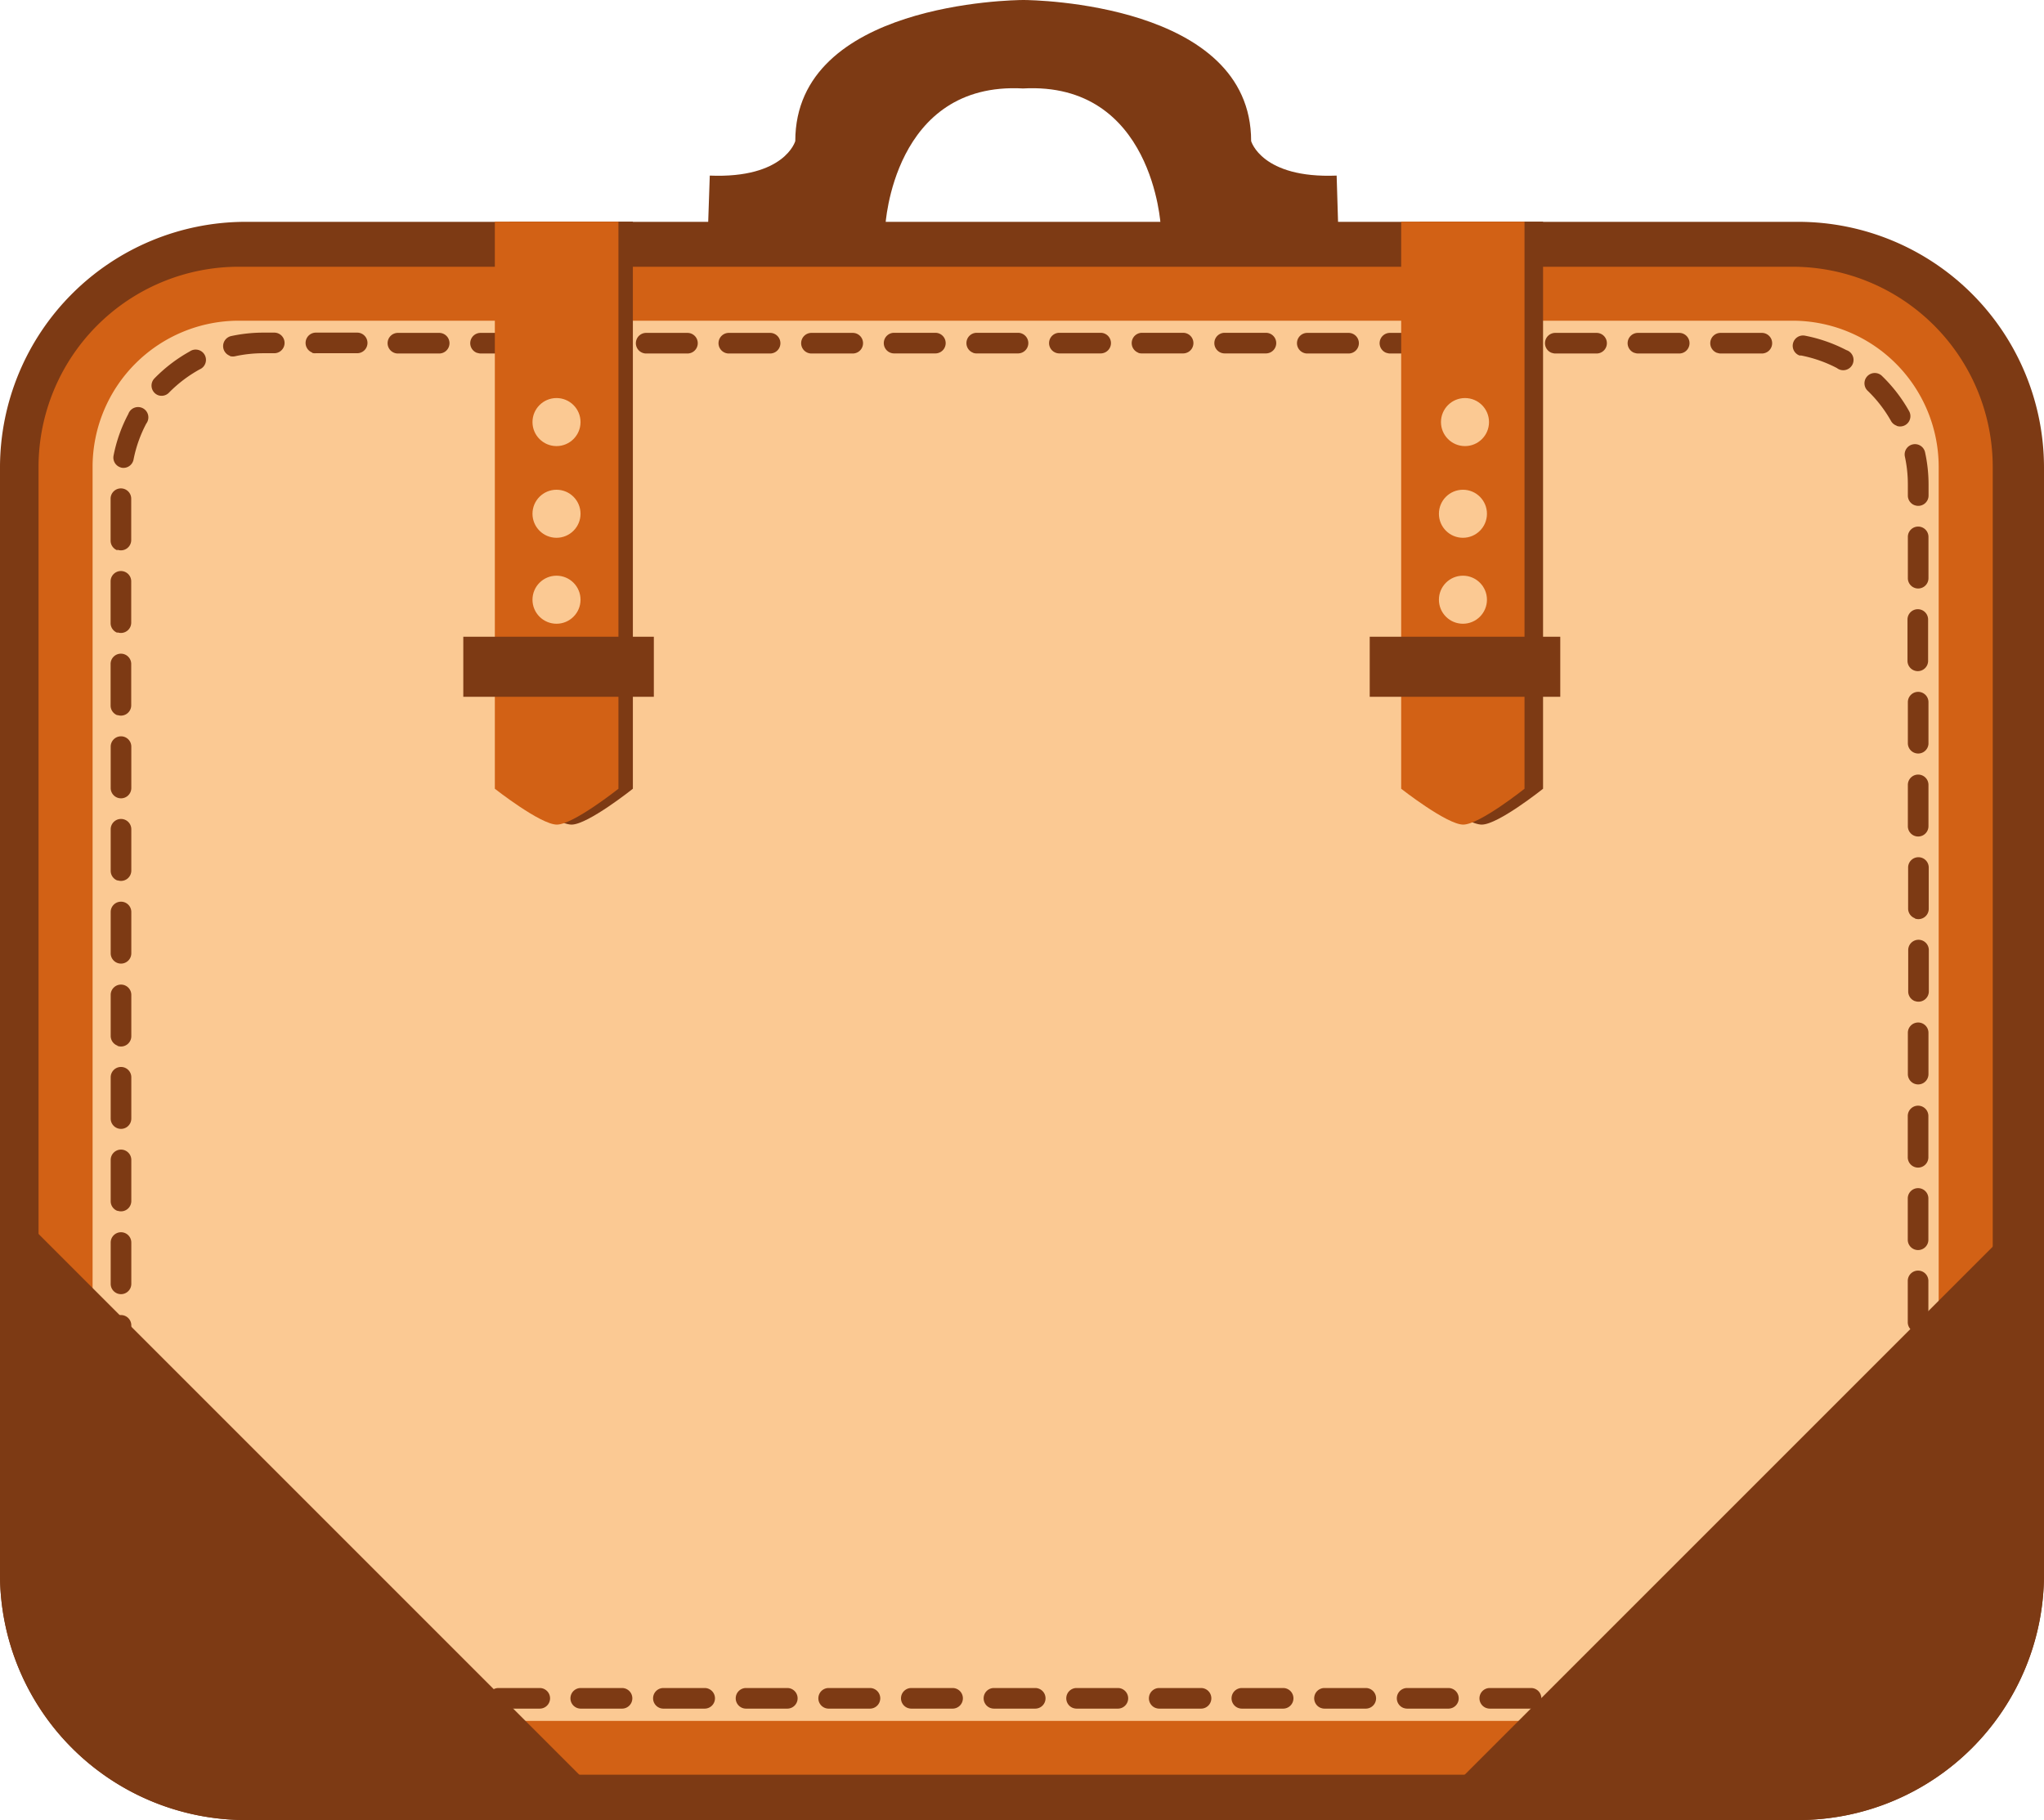 <svg xmlns="http://www.w3.org/2000/svg" viewBox="0 0 228.05 203.06"><title>20842881_1_ic</title><g data-name="Layer 2"><g data-name="Layer 1"><path d="M149.13 19.59c-8.37.34-9.54-3.85-9.54-3.85C139.59.35 115.28 0 114.19 0 113 0 88.73.35 88.73 15.74c0 0-1.17 4.19-9.54 3.85l-.19 5.6h19.78s.84-16.12 15.36-15.32c14.52-.8 15.36 15.32 15.36 15.32h19.8z" fill="#7d3a14"/><path d="M228.05 175.71a27.43 27.43 0 0 1-27.35 27.35H27.35A27.43 27.43 0 0 1 0 175.71V52.1a27.43 27.43 0 0 1 27.35-27.35H200.7a27.43 27.43 0 0 1 27.35 27.35z" fill="#7d3a14"/><path d="M26.63 198A22.35 22.35 0 0 1 4.3 175.69V52.08a22.35 22.35 0 0 1 22.33-22.32H200a22.35 22.35 0 0 1 22.33 22.32v123.61A22.35 22.35 0 0 1 200 198z" fill="#d26115"/><path d="M26.63 192a16.32 16.32 0 0 1-16.3-16.3V52.08a16.32 16.32 0 0 1 16.3-16.3H200a16.32 16.32 0 0 1 16.3 16.3v123.61A16.32 16.32 0 0 1 200 192z" fill="#fbc993"/><path d="M24.44 189.9a1.15 1.15 0 0 1 .72-2.18 14.74 14.74 0 0 0 4.22.61h3.15a1.15 1.15 0 1 1 0 2.3h-3.15a17.05 17.05 0 0 1-4.88-.71zm-4.17-1.9a1.16 1.16 0 0 1-.24-.12 17.11 17.11 0 0 1-3.69-3.26 1.15 1.15 0 1 1 1.76-1.48 14.83 14.83 0 0 0 3.19 2.83 1.15 1.15 0 0 1-1 2zm16.47 2.6a1.15 1.15 0 0 1 .39-2.23h4.61a1.15 1.15 0 1 1 0 2.3h-4.6a1.15 1.15 0 0 1-.4-.11zM14.41 181a1.15 1.15 0 0 1-.66-.62 16.77 16.77 0 0 1-1.28-4.76 1.15 1.15 0 0 1 2.29-.26 14.43 14.43 0 0 0 1.1 4.11 1.15 1.15 0 0 1-1.45 1.53zM46 190.56a1.15 1.15 0 0 1 .39-2.23H51a1.15 1.15 0 0 1 0 2.3h-4.64a1.15 1.15 0 0 1-.36-.07zm9.22 0a1.15 1.15 0 0 1 .39-2.23h4.61a1.15 1.15 0 0 1 0 2.3h-4.64a1.15 1.15 0 0 1-.4-.07zM13.11 172a1.15 1.15 0 0 1-.76-1.08v-4.61a1.15 1.15 0 0 1 2.3 0v4.61a1.15 1.15 0 0 1-1.54 1.08zm51.29 18.56a1.15 1.15 0 0 1 .39-2.23h4.61a1.15 1.15 0 0 1 0 2.3h-4.6a1.15 1.15 0 0 1-.4-.07zm9.22 0a1.15 1.15 0 0 1 .39-2.23h4.61a1.15 1.15 0 0 1 0 2.3H74a1.15 1.15 0 0 1-.38-.07zm9.22 0a1.15 1.15 0 0 1 .39-2.23h4.61a1.15 1.15 0 0 1 0 2.3h-4.6a1.15 1.15 0 0 1-.4-.07zm-69.73-27.8a1.15 1.15 0 0 1-.76-1.08v-4.61a1.15 1.15 0 1 1 2.3 0v4.61a1.15 1.15 0 0 1-1.54 1.08zm78.95 27.8a1.15 1.15 0 0 1 .39-2.23h4.61a1.15 1.15 0 1 1 0 2.3h-4.6a1.15 1.15 0 0 1-.4-.07zm9.22 0a1.15 1.15 0 0 1 .39-2.23h4.61a1.15 1.15 0 1 1 0 2.3h-4.61a1.15 1.15 0 0 1-.38-.07zm9.22 0a1.15 1.15 0 0 1 .39-2.23h4.61a1.15 1.15 0 1 1 0 2.3h-4.6a1.15 1.15 0 0 1-.39-.07zm-97.39-37a1.15 1.15 0 0 1-.76-1.08v-4.61a1.15 1.15 0 0 1 2.3 0v4.61a1.15 1.15 0 0 1-1.55 1.08zm106.61 37a1.15 1.15 0 0 1 .39-2.23h4.61a1.15 1.15 0 1 1 0 2.3h-4.61a1.15 1.15 0 0 1-.38-.07zm9.22 0a1.15 1.15 0 0 1 .39-2.23H134a1.15 1.15 0 0 1 0 2.3h-4.61a1.15 1.15 0 0 1-.44-.07zm9.22 0a1.15 1.15 0 0 1 .39-2.23h4.61a1.15 1.15 0 0 1 0 2.3h-4.61a1.15 1.15 0 0 1-.38-.07zM13.11 144.32a1.15 1.15 0 0 1-.76-1.08v-4.61a1.15 1.15 0 1 1 2.3 0v4.61a1.15 1.15 0 0 1-1.54 1.08zm134.27 46.24a1.15 1.15 0 0 1 .39-2.23h4.61a1.15 1.15 0 0 1 0 2.3h-4.61a1.15 1.15 0 0 1-.38-.07zm9.22 0a1.15 1.15 0 0 1 .39-2.23h4.61a1.15 1.15 0 0 1 0 2.3H157a1.15 1.15 0 0 1-.39-.07zM13.11 135.1a1.15 1.15 0 0 1-.76-1.08v-4.61a1.15 1.15 0 0 1 2.3 0V134a1.15 1.15 0 0 1-1.54 1.08zm152.71 55.46a1.15 1.15 0 0 1 .39-2.23h4.61a1.15 1.15 0 0 1 0 2.3h-4.61a1.15 1.15 0 0 1-.38-.07zm9.22 0a1.15 1.15 0 0 1 .39-2.23h4.61a1.15 1.15 0 1 1 0 2.3h-4.61a1.15 1.15 0 0 1-.43-.07zm9.22 0a1.15 1.15 0 0 1 .39-2.23h4.61a1.15 1.15 0 0 1 0 2.3h-4.61a1.15 1.15 0 0 1-.38-.07zM13.11 125.88a1.15 1.15 0 0 1-.76-1.08v-4.61a1.15 1.15 0 1 1 2.3 0v4.61a1.15 1.15 0 0 1-1.54 1.08zm180.37 64.68a1.15 1.15 0 0 1 .39-2.23h4.59a1.15 1.15 0 1 1 0 2.3h-4.63a1.15 1.15 0 0 1-.34-.07zm9.14-.76a1.15 1.15 0 0 1 0-2.17 14.71 14.71 0 0 0 3.82-1.88 1.15 1.15 0 0 1 1.3 1.9 17 17 0 0 1-4.42 2.17 1.14 1.14 0 0 1-.69-.02zM13.11 116.66a1.15 1.15 0 0 1-.76-1.08V111a1.15 1.15 0 0 1 2.3 0v4.61a1.15 1.15 0 0 1-1.54 1.08zm197 68a1.15 1.15 0 0 1-.5-1.8 14.6 14.6 0 0 0 2.17-3.66 1.15 1.15 0 1 1 2.13.87 16.88 16.88 0 0 1-2.51 4.24 1.15 1.15 0 0 1-1.28.34zm-197-77.22a1.15 1.15 0 0 1-.76-1.08v-4.61a1.15 1.15 0 1 1 2.3 0v4.61a1.15 1.15 0 0 1-1.54 1.08zm200.44 68.8a1.15 1.15 0 0 1-.75-1.19c0-.45.06-.9.06-1.35v-3.16a1.15 1.15 0 1 1 2.3 0v3.16c0 .52 0 1-.07 1.56a1.15 1.15 0 0 1-1.54 1zm-200.44-78a1.15 1.15 0 0 1-.76-1.08v-4.64a1.15 1.15 0 0 1 2.3 0v4.61a1.15 1.15 0 0 1-1.55 1.08zM213.62 167a1.15 1.15 0 0 1-.76-1.08v-4.61a1.15 1.15 0 1 1 2.3 0v4.61a1.15 1.15 0 0 1-1.54 1.08zM13.11 89a1.15 1.15 0 0 1-.76-1.08V83.3a1.15 1.15 0 1 1 2.3 0v4.61A1.15 1.15 0 0 1 13.11 89zm200.5 68.8a1.15 1.15 0 0 1-.76-1.08v-4.61a1.15 1.15 0 0 1 2.3 0v4.61a1.15 1.15 0 0 1-1.54 1.08zM13.1 79.8a1.15 1.15 0 0 1-.76-1.08v-4.64a1.15 1.15 0 0 1 2.3 0v4.61a1.15 1.15 0 0 1-1.55 1.08zm200.51 68.8a1.15 1.15 0 0 1-.76-1.08v-4.61a1.15 1.15 0 0 1 2.3 0v4.61a1.15 1.15 0 0 1-1.54 1.08zM13.1 70.6a1.15 1.15 0 0 1-.76-1.08v-4.66a1.15 1.15 0 1 1 2.3 0v4.61a1.15 1.15 0 0 1-1.54 1.08zm200.51 68.8a1.15 1.15 0 0 1-.76-1.08v-4.61a1.15 1.15 0 0 1 2.3 0v4.61a1.15 1.15 0 0 1-1.54 1.08zM13.1 61.4a1.15 1.15 0 0 1-.76-1.08v-4.68a1.15 1.15 0 0 1 2.3 0v4.61a1.15 1.15 0 0 1-1.55 1.08zm200.51 68.8a1.15 1.15 0 0 1-.76-1.08v-4.61a1.15 1.15 0 1 1 2.3 0v4.61a1.15 1.15 0 0 1-1.54 1.08zM13.4 52.13a1.15 1.15 0 0 1-.73-1.3 16.73 16.73 0 0 1 1.65-4.65 1.15 1.15 0 1 1 2 1.08 14.6 14.6 0 0 0-.81 1.82 14.43 14.43 0 0 0-.61 2.19 1.15 1.15 0 0 1-1.35.91zm200.22 68.79a1.15 1.15 0 0 1-.76-1.08v-4.61a1.15 1.15 0 0 1 2.3 0v4.61a1.15 1.15 0 0 1-1.54 1.08zM17.66 44.1a1.15 1.15 0 0 1-.42-1.89 17.08 17.08 0 0 1 3.93-3 1.15 1.15 0 1 1 1.11 2 14.81 14.81 0 0 0-3.4 2.57 1.15 1.15 0 0 1-1.22.32zm196 67.6a1.15 1.15 0 0 1-.76-1.08V106a1.15 1.15 0 1 1 2.3 0v4.61a1.15 1.15 0 0 1-1.54 1.08zm-188-72a1.15 1.15 0 0 1 .15-2.21 17.13 17.13 0 0 1 3.6-.38h1.19a1.15 1.15 0 0 1 0 2.3h-1.22a14.81 14.81 0 0 0-3.12.33 1.15 1.15 0 0 1-.63-.02zm9.19-.36a1.15 1.15 0 0 1 .39-2.23h4.61a1.15 1.15 0 0 1 0 2.3h-4.64a1.15 1.15 0 0 1-.39-.04zm178.8 63.11a1.15 1.15 0 0 1-.76-1.08v-4.58a1.15 1.15 0 0 1 2.3 0v4.61a1.15 1.15 0 0 1-1.54 1.08zM44 39.37a1.15 1.15 0 0 1 .39-2.23H49a1.15 1.15 0 0 1 0 2.3h-4.57a1.15 1.15 0 0 1-.43-.07zm9.22 0a1.15 1.15 0 0 1 .39-2.23h4.61a1.15 1.15 0 0 1 0 2.3h-4.57a1.15 1.15 0 0 1-.39-.07zm9.22 0a1.15 1.15 0 0 1 .39-2.23h4.61a1.15 1.15 0 0 1 0 2.3h-4.56a1.15 1.15 0 0 1-.4-.07zm151.18 53.89a1.15 1.15 0 0 1-.76-1.08v-4.61a1.15 1.15 0 1 1 2.3 0v4.61a1.15 1.15 0 0 1-1.54 1.08zM71.7 39.37a1.15 1.15 0 0 1 .39-2.23h4.61a1.15 1.15 0 0 1 0 2.3h-4.6a1.15 1.15 0 0 1-.4-.07zm9.22 0a1.15 1.15 0 0 1 .39-2.23h4.61a1.15 1.15 0 0 1 0 2.3h-4.6a1.15 1.15 0 0 1-.4-.07zm9.22 0a1.15 1.15 0 0 1 .39-2.23h4.61a1.15 1.15 0 0 1 0 2.3h-4.6a1.15 1.15 0 0 1-.4-.07zM213.62 84a1.15 1.15 0 0 1-.76-1.08v-4.58a1.15 1.15 0 1 1 2.3 0V83a1.15 1.15 0 0 1-1.54 1zM99.36 39.36a1.15 1.15 0 0 1 .39-2.23h4.61a1.15 1.15 0 0 1 0 2.3h-4.6a1.15 1.15 0 0 1-.4-.07zm9.22 0a1.15 1.15 0 0 1 .39-2.23h4.61a1.15 1.15 0 1 1 0 2.3H109a1.14 1.14 0 0 1-.42-.06zm105 35.45a1.15 1.15 0 0 1-.76-1.08v-4.61a1.15 1.15 0 1 1 2.3 0v4.61a1.15 1.15 0 0 1-1.54 1.08zM117.8 39.36a1.15 1.15 0 0 1 .39-2.23h4.61a1.15 1.15 0 0 1 0 2.3h-4.6a1.15 1.15 0 0 1-.4-.07zm9.22 0a1.15 1.15 0 0 1 .39-2.23H132a1.15 1.15 0 0 1 0 2.3h-4.61a1.14 1.14 0 0 1-.39-.06zm9.22 0a1.15 1.15 0 0 1 .39-2.23h4.61a1.15 1.15 0 0 1 0 2.3h-4.61a1.14 1.14 0 0 1-.39-.07zm77.38 26.23a1.15 1.15 0 0 1-.76-1.08V59.9a1.15 1.15 0 1 1 2.3 0v4.61a1.15 1.15 0 0 1-1.54 1.08zm-68.16-26.22a1.15 1.15 0 0 1 .39-2.23h4.61a1.15 1.15 0 1 1 0 2.3h-4.61a1.15 1.15 0 0 1-.39-.07zm9.22 0a1.15 1.15 0 0 1 .39-2.23h4.61a1.15 1.15 0 0 1 0 2.3h-4.61a1.15 1.15 0 0 1-.39-.08zm9.22 0a1.15 1.15 0 0 1 .39-2.23h4.61a1.15 1.15 0 1 1 0 2.3h-4.6a1.14 1.14 0 0 1-.4-.08zm49.72 17a1.15 1.15 0 0 1-.76-1.08v-1.23a14.58 14.58 0 0 0-.33-3.11 1.15 1.15 0 0 1 2.25-.49 16.86 16.86 0 0 1 .39 3.6v1.23a1.15 1.15 0 0 1-1.54 1.08zm-40.49-17a1.15 1.15 0 0 1 .39-2.23h4.61a1.15 1.15 0 0 1 0 2.3h-4.61a1.15 1.15 0 0 1-.4-.08zm9.22 0a1.15 1.15 0 0 1 .39-2.23h4.61a1.15 1.15 0 1 1 0 2.3h-4.61a1.15 1.15 0 0 1-.39-.08zm29.28 8.13a1.15 1.15 0 0 1-.63-.5 14.72 14.72 0 0 0-2.6-3.38 1.15 1.15 0 1 1 1.6-1.65 17 17 0 0 1 3 3.9 1.15 1.15 0 0 1-1.4 1.64zm-20.06-8.13a1.15 1.15 0 0 1 .39-2.23h4.61a1.15 1.15 0 0 1 0 2.3H192a1.15 1.15 0 0 1-.43-.08zm9.2.29a1.15 1.15 0 0 1 .61-2.21 17 17 0 0 1 4.62 1.61 1.15 1.15 0 1 1-1.06 2 14.79 14.79 0 0 0-4-1.4z" fill="#7d3a14"/><path d="M158.36 203.06h42.34a27.43 27.43 0 0 0 27.35-27.35v-42.34z" fill="#7d3a14"/><path d="M69.69 203.06H27.35A27.43 27.43 0 0 1 0 175.71v-42.34z" fill="#7d3a14"/><path d="M158.4 88s5.09 4 6.92 4 6.84-4 6.84-4V24.73H158.4z" fill="#7d3a14"/><path d="M156.33 88s5.1 4 6.92 4 6.84-4 6.84-4V24.73h-13.76z" fill="#d26115"/><path fill="#7d3a14" d="M152.82 71.04h21.26v6.7h-21.26z"/><circle cx="163.22" cy="57.32" r="2.68" fill="#fbc993"/><circle cx="163.22" cy="66.91" r="2.68" fill="#fbc993"/><circle cx="163.45" cy="47.09" r="2.68" fill="#fbc993"/><path d="M56.85 88s5.1 4 6.92 4 6.84-4 6.84-4V24.73H56.85z" fill="#7d3a14"/><path d="M55.21 88s5.09 4 6.92 4S69 88 69 88V24.73H55.21z" fill="#d26115"/><path fill="#7d3a14" d="M51.69 71.04h21.26v6.7H51.69z"/><circle cx="62.09" cy="57.32" r="2.68" fill="#fbc993"/><circle cx="62.09" cy="47.09" r="2.68" fill="#fbc993"/><circle cx="62.09" cy="66.91" r="2.68" fill="#fbc993"/></g></g></svg>